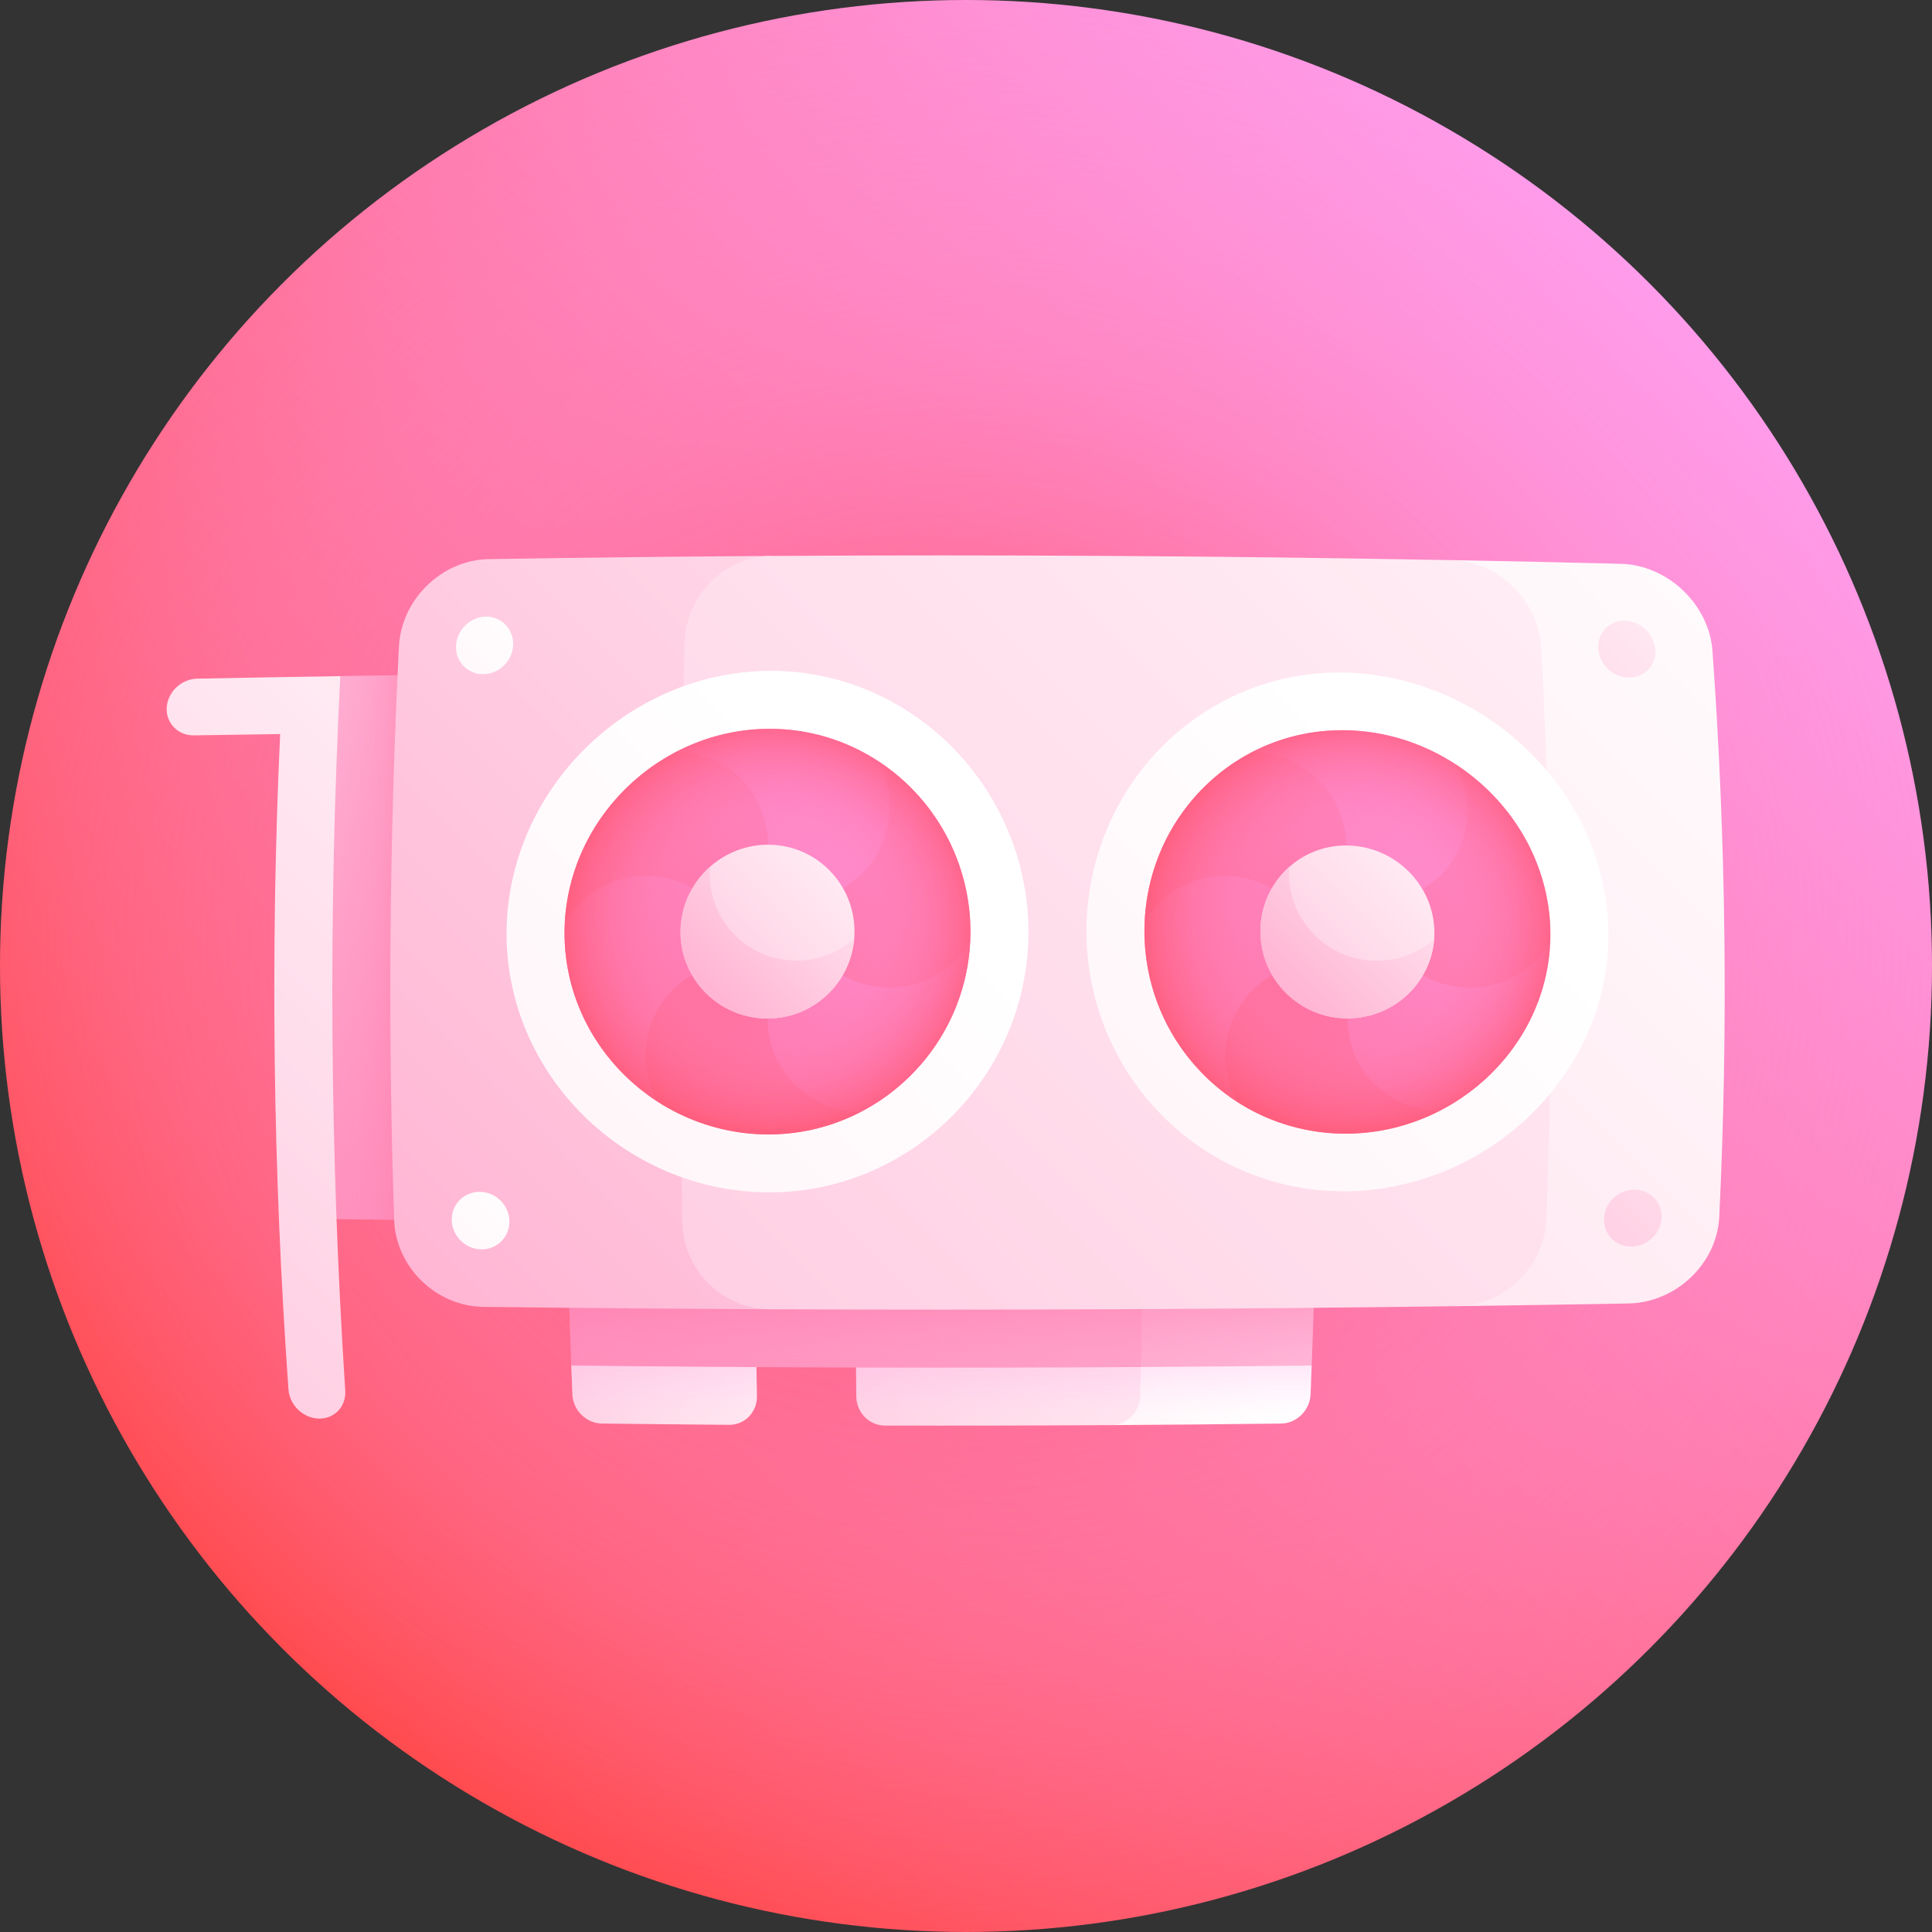 <svg id="Capa_1" enable-background="new 0 0 512 512" height="512" viewBox="0 0 512 512" width="512" xmlns="http://www.w3.org/2000/svg" xmlns:xlink="http://www.w3.org/1999/xlink"><rect x="0" y="0" width="512" height="512" fill="#333333" stroke="none"/><linearGradient id="SVGID_1_" gradientUnits="userSpaceOnUse" x1="74.98" x2="437.019" y1="437.018" y2="74.98"><stop offset="0" stop-color="#ff4747"/><stop offset="1" stop-color="#ff9ceb"/></linearGradient><radialGradient id="SVGID_2_" cx="-8547.445" cy="-5188.038" gradientTransform="matrix(1 0 0 .922 8803.445 5032.024)" gradientUnits="userSpaceOnUse" r="289.817"><stop offset="0" stop-color="#ff2f2b"/><stop offset=".104" stop-color="#ff434f" stop-opacity=".896"/><stop offset=".261" stop-color="#ff5e7e" stop-opacity=".739"/><stop offset=".418" stop-color="#ff74a5" stop-opacity=".582"/><stop offset=".572" stop-color="#ff86c4" stop-opacity=".428"/><stop offset=".722" stop-color="#ff92d9" stop-opacity=".278"/><stop offset=".867" stop-color="#ff99e7" stop-opacity=".133"/><stop offset="1" stop-color="#ff9ceb" stop-opacity="0"/></radialGradient><linearGradient id="lg1"><stop offset="0" stop-color="#ffb5d3"/><stop offset=".418" stop-color="#ffdbea"/><stop offset=".784" stop-color="#fff5f9"/><stop offset="1" stop-color="#fff"/></linearGradient><linearGradient id="SVGID_3_" gradientUnits="userSpaceOnUse" x1="132.426" x2="220.898" xlink:href="#lg1" y1="411.157" y2="322.684"/><linearGradient id="SVGID_4_" gradientUnits="userSpaceOnUse" x1="189.603" x2="321.798" xlink:href="#lg1" y1="483.733" y2="351.537"/><linearGradient id="SVGID_5_" gradientUnits="userSpaceOnUse" x1="183.765" x2="341.023" xlink:href="#lg1" y1="433.009" y2="275.751"/><linearGradient id="lg2"><stop offset="0" stop-color="#ff79a2"/><stop offset="1" stop-color="#ffe3f1"/></linearGradient><linearGradient id="SVGID_6_" gradientUnits="userSpaceOnUse" x1="182.997" x2="381.596" xlink:href="#lg2" y1="450.824" y2="252.226"/><linearGradient id="SVGID_7_" gradientUnits="userSpaceOnUse" x1="119.263" x2="448.5" xlink:href="#lg2" y1="446.089" y2="116.852"/><linearGradient id="SVGID_8_" gradientUnits="userSpaceOnUse" x1="249.5" x2="249.5" y1="375.027" y2="313.223"><stop offset="0" stop-color="#ff9ceb" stop-opacity="0"/><stop offset=".12" stop-color="#ff99e6" stop-opacity=".12"/><stop offset=".266" stop-color="#ff91d7" stop-opacity=".266"/><stop offset=".426" stop-color="#ff82be" stop-opacity=".426"/><stop offset=".596" stop-color="#ff6f9c" stop-opacity=".596"/><stop offset=".773" stop-color="#ff566f" stop-opacity=".773"/><stop offset=".955" stop-color="#ff373a" stop-opacity=".955"/><stop offset="1" stop-color="#ff2f2b"/></linearGradient><linearGradient id="SVGID_9_" gradientUnits="userSpaceOnUse" x1="17.933" x2="231.954" xlink:href="#lg2" y1="346.013" y2="131.991"/><linearGradient id="SVGID_10_" gradientUnits="userSpaceOnUse" x1="77.525" x2="132.85" y1="251.056" y2="251.056"><stop offset="0" stop-color="#ff9ceb" stop-opacity="0"/><stop offset=".116" stop-color="#ff99e5" stop-opacity=".116"/><stop offset=".263" stop-color="#ff90d6" stop-opacity=".263"/><stop offset=".428" stop-color="#ff81bc" stop-opacity=".428"/><stop offset=".605" stop-color="#ff6c97" stop-opacity=".605"/><stop offset=".792" stop-color="#ff5268" stop-opacity=".792"/><stop offset=".985" stop-color="#ff3230" stop-opacity=".985"/><stop offset="1" stop-color="#ff2f2b"/></linearGradient><linearGradient id="SVGID_11_" gradientUnits="userSpaceOnUse" x1="92.982" x2="522.376" xlink:href="#lg1" y1="566.798" y2="137.404"/><linearGradient id="SVGID_12_" gradientUnits="userSpaceOnUse" x1="86.506" x2="488.016" xlink:href="#lg1" y1="323.131" y2="-78.38"/><linearGradient id="SVGID_13_" gradientUnits="userSpaceOnUse" x1="43.779" x2="571.951" xlink:href="#lg1" y1="498.382" y2="-29.79"/><linearGradient id="SVGID_14_" gradientUnits="userSpaceOnUse" x1="15.631" x2="139.924" xlink:href="#lg1" y1="435.199" y2="310.906"/><linearGradient id="SVGID_15_" gradientUnits="userSpaceOnUse" x1="-62.322" x2="240.299" xlink:href="#lg1" y1="408.516" y2="105.896"/><linearGradient id="SVGID_16_" gradientUnits="userSpaceOnUse" x1="11.98" x2="141.521" xlink:href="#lg1" y1="287.502" y2="157.961"/><linearGradient id="SVGID_17_" gradientUnits="userSpaceOnUse" x1="387.534" x2="516.94" xlink:href="#lg1" y1="367.978" y2="238.572"/><linearGradient id="SVGID_18_" gradientUnits="userSpaceOnUse" x1="365.653" x2="485.84" xlink:href="#lg1" y1="237.49" y2="117.303"/><linearGradient id="SVGID_19_" gradientUnits="userSpaceOnUse" x1="-144.111" x2="230.623" xlink:href="#lg1" y1="594.875" y2="220.141"/><linearGradient id="lg3"><stop offset="0" stop-color="#ff3838"/><stop offset="1" stop-color="#ff9ceb"/></linearGradient><linearGradient id="SVGID_20_" gradientUnits="userSpaceOnUse" x1="82.358" x2="264.605" xlink:href="#lg3" y1="370.035" y2="187.788"/><linearGradient id="SVGID_21_" gradientUnits="userSpaceOnUse" x1="89.078" x2="261.06" xlink:href="#lg3" y1="323.473" y2="151.492"/><linearGradient id="SVGID_22_" gradientUnits="userSpaceOnUse" x1="121.394" x2="307.291" xlink:href="#lg3" y1="360.29" y2="174.394"/><linearGradient id="SVGID_23_" gradientUnits="userSpaceOnUse" x1="132.827" x2="287.265" xlink:href="#lg3" y1="338.104" y2="183.666"/><linearGradient id="lg4"><stop offset="0" stop-color="#ff9ceb" stop-opacity="0"/><stop offset=".165" stop-color="#ff9ae7" stop-opacity=".165"/><stop offset=".31" stop-color="#ff94dd" stop-opacity=".31"/><stop offset=".449" stop-color="#ff8acb" stop-opacity=".449"/><stop offset=".583" stop-color="#ff7bb1" stop-opacity=".583"/><stop offset=".714" stop-color="#ff6890" stop-opacity=".714"/><stop offset=".843" stop-color="#ff5168" stop-opacity=".843"/><stop offset=".968" stop-color="#ff3739" stop-opacity=".968"/><stop offset="1" stop-color="#ff2f2b"/></linearGradient><radialGradient id="SVGID_24_" cx="203.395" cy="246.888" gradientUnits="userSpaceOnUse" r="69.771" xlink:href="#lg4"/><linearGradient id="SVGID_25_" gradientUnits="userSpaceOnUse" x1="170.774" x2="249.485" xlink:href="#lg1" y1="279.563" y2="200.852"/><linearGradient id="SVGID_26_" gradientUnits="userSpaceOnUse" x1="188.205" x2="251.064" xlink:href="#lg1" y1="262.135" y2="199.275"/><linearGradient id="SVGID_27_" gradientUnits="userSpaceOnUse" x1="11.413" x2="382.998" xlink:href="#lg1" y1="592.035" y2="220.45"/><linearGradient id="SVGID_28_" gradientUnits="userSpaceOnUse" x1="236.501" x2="416.916" xlink:href="#lg3" y1="368.905" y2="188.491"/><linearGradient id="SVGID_29_" gradientUnits="userSpaceOnUse" x1="243.508" x2="413.257" xlink:href="#lg3" y1="322.36" y2="152.611"/><linearGradient id="SVGID_30_" gradientUnits="userSpaceOnUse" x1="274.803" x2="460.916" xlink:href="#lg3" y1="360.33" y2="174.217"/><linearGradient id="SVGID_31_" gradientUnits="userSpaceOnUse" x1="287.796" x2="439.607" xlink:href="#lg3" y1="336.724" y2="184.913"/><radialGradient id="SVGID_32_" cx="357.078" cy="246.971" gradientUnits="userSpaceOnUse" r="69.586" xlink:href="#lg4"/><linearGradient id="SVGID_33_" gradientUnits="userSpaceOnUse" x1="324.61" x2="402.658" xlink:href="#lg1" y1="279.371" y2="201.324"/><linearGradient id="SVGID_34_" gradientUnits="userSpaceOnUse" x1="341.899" x2="404.543" xlink:href="#lg1" y1="262.084" y2="199.44"/><g><circle cx="256" cy="256" fill="url(#SVGID_1_)" r="256"/><circle cx="256" cy="256" fill="url(#SVGID_2_)" r="256"/><path d="m199.975 331.59c-16.382 10.17-32.604 20.279-48.582 30.282.094 2.548.191 5.096.292 7.644.17 4.222 3.674 7.69 7.814 7.74 11.252.139 22.504.252 33.755.339 4.14.033 7.424-3.382 7.343-7.623-.252-12.793-.46-25.588-.622-38.382z" fill="url(#SVGID_3_)"/><path d="m295.22 331.604c-.18 15.356-.42 30.713-.72 46.069 15-.092 30-.231 45-.417 4.139-.051 7.645-3.52 7.814-7.74.101-2.548.199-5.096.292-7.644-17.233-9.989-34.726-20.095-52.386-30.268z" fill="url(#SVGID_4_)"/><path d="m302.169 369.949c.272-12.792.496-25.583.671-38.375-25.4.108-50.8.139-76.2.092.075 12.809.171 25.618.287 38.426.042 4.242 3.432 7.696 7.573 7.704 20 .041 40 0 60-.124 4.139-.026 7.577-3.486 7.669-7.723z" fill="url(#SVGID_5_)"/><path d="m241.853 316.311c20.414 15.384 40.652 30.738 60.473 45.963 15.093-.094 30.187-.228 45.28-.402.563-15.288.997-30.576 1.3-45.864-35.684.219-71.368.32-107.053.303z" fill="url(#SVGID_6_)"/><path d="m150.093 316.008c.303 15.288.737 30.576 1.3 45.864 50.311.58 100.622.714 150.933.402.303-15.35.537-30.7.7-46.05-50.977.168-101.955.096-152.933-.216z" fill="url(#SVGID_7_)"/><path d="m150.093 316.008c.354 17.836.885 35.672 1.593 53.508.17 4.222 3.674 7.69 7.814 7.74 11.252.139 22.504.252 33.755.339 4.14.033 7.424-3.382 7.343-7.623-.051-2.559-.099-5.118-.146-7.676 8.803.051 17.605.088 26.408.111.022 2.562.044 5.124.068 7.686.042 4.242 3.432 7.696 7.573 7.704 35 .072 70-.108 105-.54 4.139-.051 7.645-3.52 7.814-7.74.708-17.836 1.239-35.672 1.593-53.508-66.272.405-132.544.405-198.815-.001z" fill="url(#SVGID_8_)"/><path d="m135.7 178.574c-15.173.169-30.347.373-45.52.611-2.785 5.089-5.56 10.172-8.32 15.248-1.87 42.857-1.974 85.714-.312 128.571 17.813.211 35.626.389 53.439.533-1.266-48.321-1.029-96.642.713-144.963z" fill="url(#SVGID_9_)"/><path d="m90.18 179.185c-2.785 5.089-5.56 10.172-8.32 15.248-1.87 42.857-1.974 85.714-.312 128.571 17.813.211 35.626.389 53.439.533-1.267-48.321-1.029-96.642.712-144.963-15.172.17-30.346.373-45.519.611z" fill="url(#SVGID_10_)"/><path d="m429.5 149.41c-15-.37-30-.694-45-.972 3.9 65.903 4.42 131.806 1.56 197.709 15.173-.204 30.347-.442 45.52-.713 12.549-.237 23.433-10.519 24.043-22.933 2.4-50 1.8-100-1.8-150-.913-12.412-11.923-22.772-24.323-23.091z" fill="url(#SVGID_11_)"/><path d="m129.5 148.175c-12.401.213-23.134 10.615-23.782 23.189-2.533 50.631-2.956 101.262-1.267 151.893.432 12.572 11.113 22.924 23.662 23.081 25.289.302 50.578.509 75.867.623-.953-66.544-.78-133.09.52-199.634-25 .154-50 .437-75 .848z" fill="url(#SVGID_12_)"/><path d="m384.5 148.438c-60-1.112-120-1.482-180-1.111-12.401.081-22.789 10.476-23.108 23.174-1.2 51.112-1.4 102.222-.6 153.334.214 12.697 10.636 23.068 23.188 23.127 60.693.271 121.387 0 182.08-.815 12.55-.179 23.281-10.516 23.757-23.053 1.867-50.493 1.4-100.988-1.4-151.481-.714-12.54-11.517-22.936-23.917-23.175z" fill="url(#SVGID_13_)"/><path d="m134.988 323.537c.109 4.213-3.2 7.6-7.407 7.558-4.207-.04-7.735-3.485-7.861-7.689-.128-4.205 3.21-7.583 7.434-7.554 4.224.032 7.725 3.471 7.834 7.685z" fill="url(#SVGID_14_)"/><path d="m44.188 187.5c-.251 4.141 2.983 7.443 7.193 7.377 7.62-.12 15.24-.234 22.86-.341-2.645 57.895-1.91 115.789 2.204 173.684.298 4.168 3.917 7.629 8.056 7.725 4.14.095 7.26-3.223 6.993-7.408-4.084-63.117-4.521-126.235-1.313-189.352-12.645.198-25.289.42-37.933.665-4.189.084-7.81 3.508-8.06 7.65z" fill="url(#SVGID_15_)"/><path d="m135.988 170.944c-.164 4.215-3.682 7.667-7.874 7.718-4.192.049-7.45-3.314-7.261-7.52.189-4.204 3.736-7.664 7.901-7.723 4.166-.057 7.397 3.311 7.234 7.525z" fill="url(#SVGID_16_)"/><path d="m440.354 322.714c-.185 4.155-3.768 7.579-7.974 7.64-4.207.064-7.462-3.27-7.294-7.443.168-4.172 3.709-7.59 7.934-7.636 4.224-.045 7.521 3.281 7.334 7.439z" fill="url(#SVGID_17_)"/><path d="m438.688 172.179c.279 4.156-2.917 7.462-7.108 7.388-4.193-.074-7.775-3.512-8.027-7.684-.251-4.172 2.901-7.484 7.068-7.394 4.165.091 7.788 3.535 8.067 7.69z" fill="url(#SVGID_18_)"/><path d="m272.552 246.874c.002 38.181-31.032 69.23-68.934 69.118-37.888-.156-69.597-31.151-69.379-69.006.344-37.852 32.217-68.989 69.745-69.203 37.543-.173 68.412 30.909 68.568 69.091z" fill="url(#SVGID_19_)"/><path d="m232.564 201.607c-8.311-5.387-18.164-8.506-28.781-8.467-8.82.032-17.162 2.244-24.565 6.095.002.016-26.508 36.056-29.531 45.203-.044.835-.076 1.675-.08 2.52-.115 18.893 9.884 35.502 24.816 45.089.003.002 40.054 2.588 53.673 2.629 16.535-8.57 28.118-25.528 29.025-45.272-8.228-15.937-16.448-31.875-24.557-47.797z" fill="url(#SVGID_20_)"/><path d="m179.218 199.235c-16.603 8.651-28.481 25.576-29.531 45.203 6.948-11.744 22.051-15.822 33.805-9.033 6.623 3.821 13.26 7.649 19.904 11.483.02-7.678.056-15.357.106-23.035.075-13.645-10.751-24.654-24.284-24.618z" fill="url(#SVGID_21_)"/><path d="m203.38 269.922c-.01-7.678-.004-15.357.016-23.035-6.665 3.845-13.33 7.686-19.991 11.523-11.845 6.821-15.865 21.826-8.976 33.645 15.798 10.088 36.173 11.687 53.668 2.62-13.615-.053-24.696-11.116-24.717-24.753z" fill="url(#SVGID_22_)"/><path d="m232.56 201.598c6.704 11.832 2.66 26.915-9.176 33.75-6.659 3.848-13.323 7.695-19.988 11.54 6.644 3.834 13.297 7.672 19.953 11.514 11.825 6.826 26.92 2.804 33.772-8.999.858-18.658-8.079-37.157-24.561-47.805z" fill="url(#SVGID_23_)"/><path d="m257.184 246.869c-.006 29.714-24.092 53.832-53.686 53.766-29.587-.087-54.05-24.162-53.891-53.678.216-29.515 24.807-53.686 54.176-53.817 29.377-.116 53.333 24.016 53.401 53.729z" fill="url(#SVGID_24_)"/><path d="m226.448 246.874c-.017 12.733-10.334 23.057-23.068 23.049-12.733-.008-23.088-10.312-23.036-23.011.056-12.697 10.466-23.029 23.158-23.058 12.694-.028 22.956 10.285 22.946 23.02z" fill="url(#SVGID_25_)"/><path d="m211.067 254.563c-12.735.003-23.052-10.296-22.958-23.002.005-.634.041-1.257.096-1.878-4.786 4.228-7.834 10.379-7.861 17.229-.052 12.699 10.303 23.003 23.036 23.011 12.101.009 22.01-9.312 22.983-21.167-4.073 3.609-9.428 5.807-15.296 5.807z" fill="url(#SVGID_26_)"/><path d="m426.233 247.145c.362 37.432-31.796 68.229-69.674 68.56-37.912.287-68.498-30.627-68.639-68.824.031-38.195 30.233-69.078 67.785-68.644 37.518.477 70.058 31.478 70.528 68.908z" fill="url(#SVGID_27_)"/><path d="m385.268 202.241c-8.496-5.419-18.479-8.637-29.095-8.729-8.821-.076-17.074 2.024-24.341 5.79.103-.028-25.43 35.833-28.488 45.063-.036.841-.059 1.681-.056 2.53.058 18.975 9.87 35.644 24.637 45.143.003.012 40.012 2.366 53.629 2.326 16.694-8.59 28.514-25.331 29.269-44.769-8.346-15.72-16.899-31.51-25.555-47.354z" fill="url(#SVGID_28_)"/><path d="m331.832 199.302c-16.292 8.448-27.636 25.35-28.488 45.063 6.813-11.776 21.813-15.746 33.69-8.909 6.682 3.845 13.365 7.685 20.043 11.516-.047-7.637-.13-15.275-.247-22.912-.22-13.56-11.467-24.631-24.998-24.758z" fill="url(#SVGID_29_)"/><path d="m357.114 269.883c.023-7.637.01-15.274-.037-22.911-6.631 3.806-13.275 7.622-19.927 11.447-11.815 6.789-15.894 21.844-9.22 33.628 15.613 10.008 35.946 11.398 53.624 2.318-13.616.032-24.472-10.907-24.44-24.482z" fill="url(#SVGID_30_)"/><path d="m385.263 202.233c7.128 11.776 3.408 26.627-8.338 33.355-6.599 3.782-13.217 7.577-19.848 11.384 6.678 3.831 13.352 7.654 20.017 11.467 11.824 6.771 26.949 2.759 33.729-8.843.734-18.375-8.7-36.642-25.56-47.363z" fill="url(#SVGID_31_)"/><path d="m410.865 247.1c.269 29.226-24.447 53.143-54.028 53.332-29.6.164-53.431-23.849-53.549-53.536-.032-29.687 23.502-53.662 52.885-53.383 29.363.295 54.376 24.362 54.692 53.587z" fill="url(#SVGID_32_)"/><path d="m380.129 247.02c.098 12.606-10.282 22.842-23.015 22.863-12.736.018-23.026-10.261-23.089-22.95-.055-12.69 10.109-22.938 22.805-22.872 12.691.066 23.199 10.354 23.299 22.959z" fill="url(#SVGID_33_)"/><path d="m364.799 254.616c-12.74-.007-23.078-10.291-23.212-22.973-.007-.63.021-1.254.062-1.873-4.707 4.188-7.657 10.319-7.625 17.162.063 12.69 10.354 22.968 23.089 22.95 12.098-.018 22.066-9.267 22.945-20.999-4.044 3.567-9.391 5.737-15.259 5.733z" fill="url(#SVGID_34_)"/></g></svg>